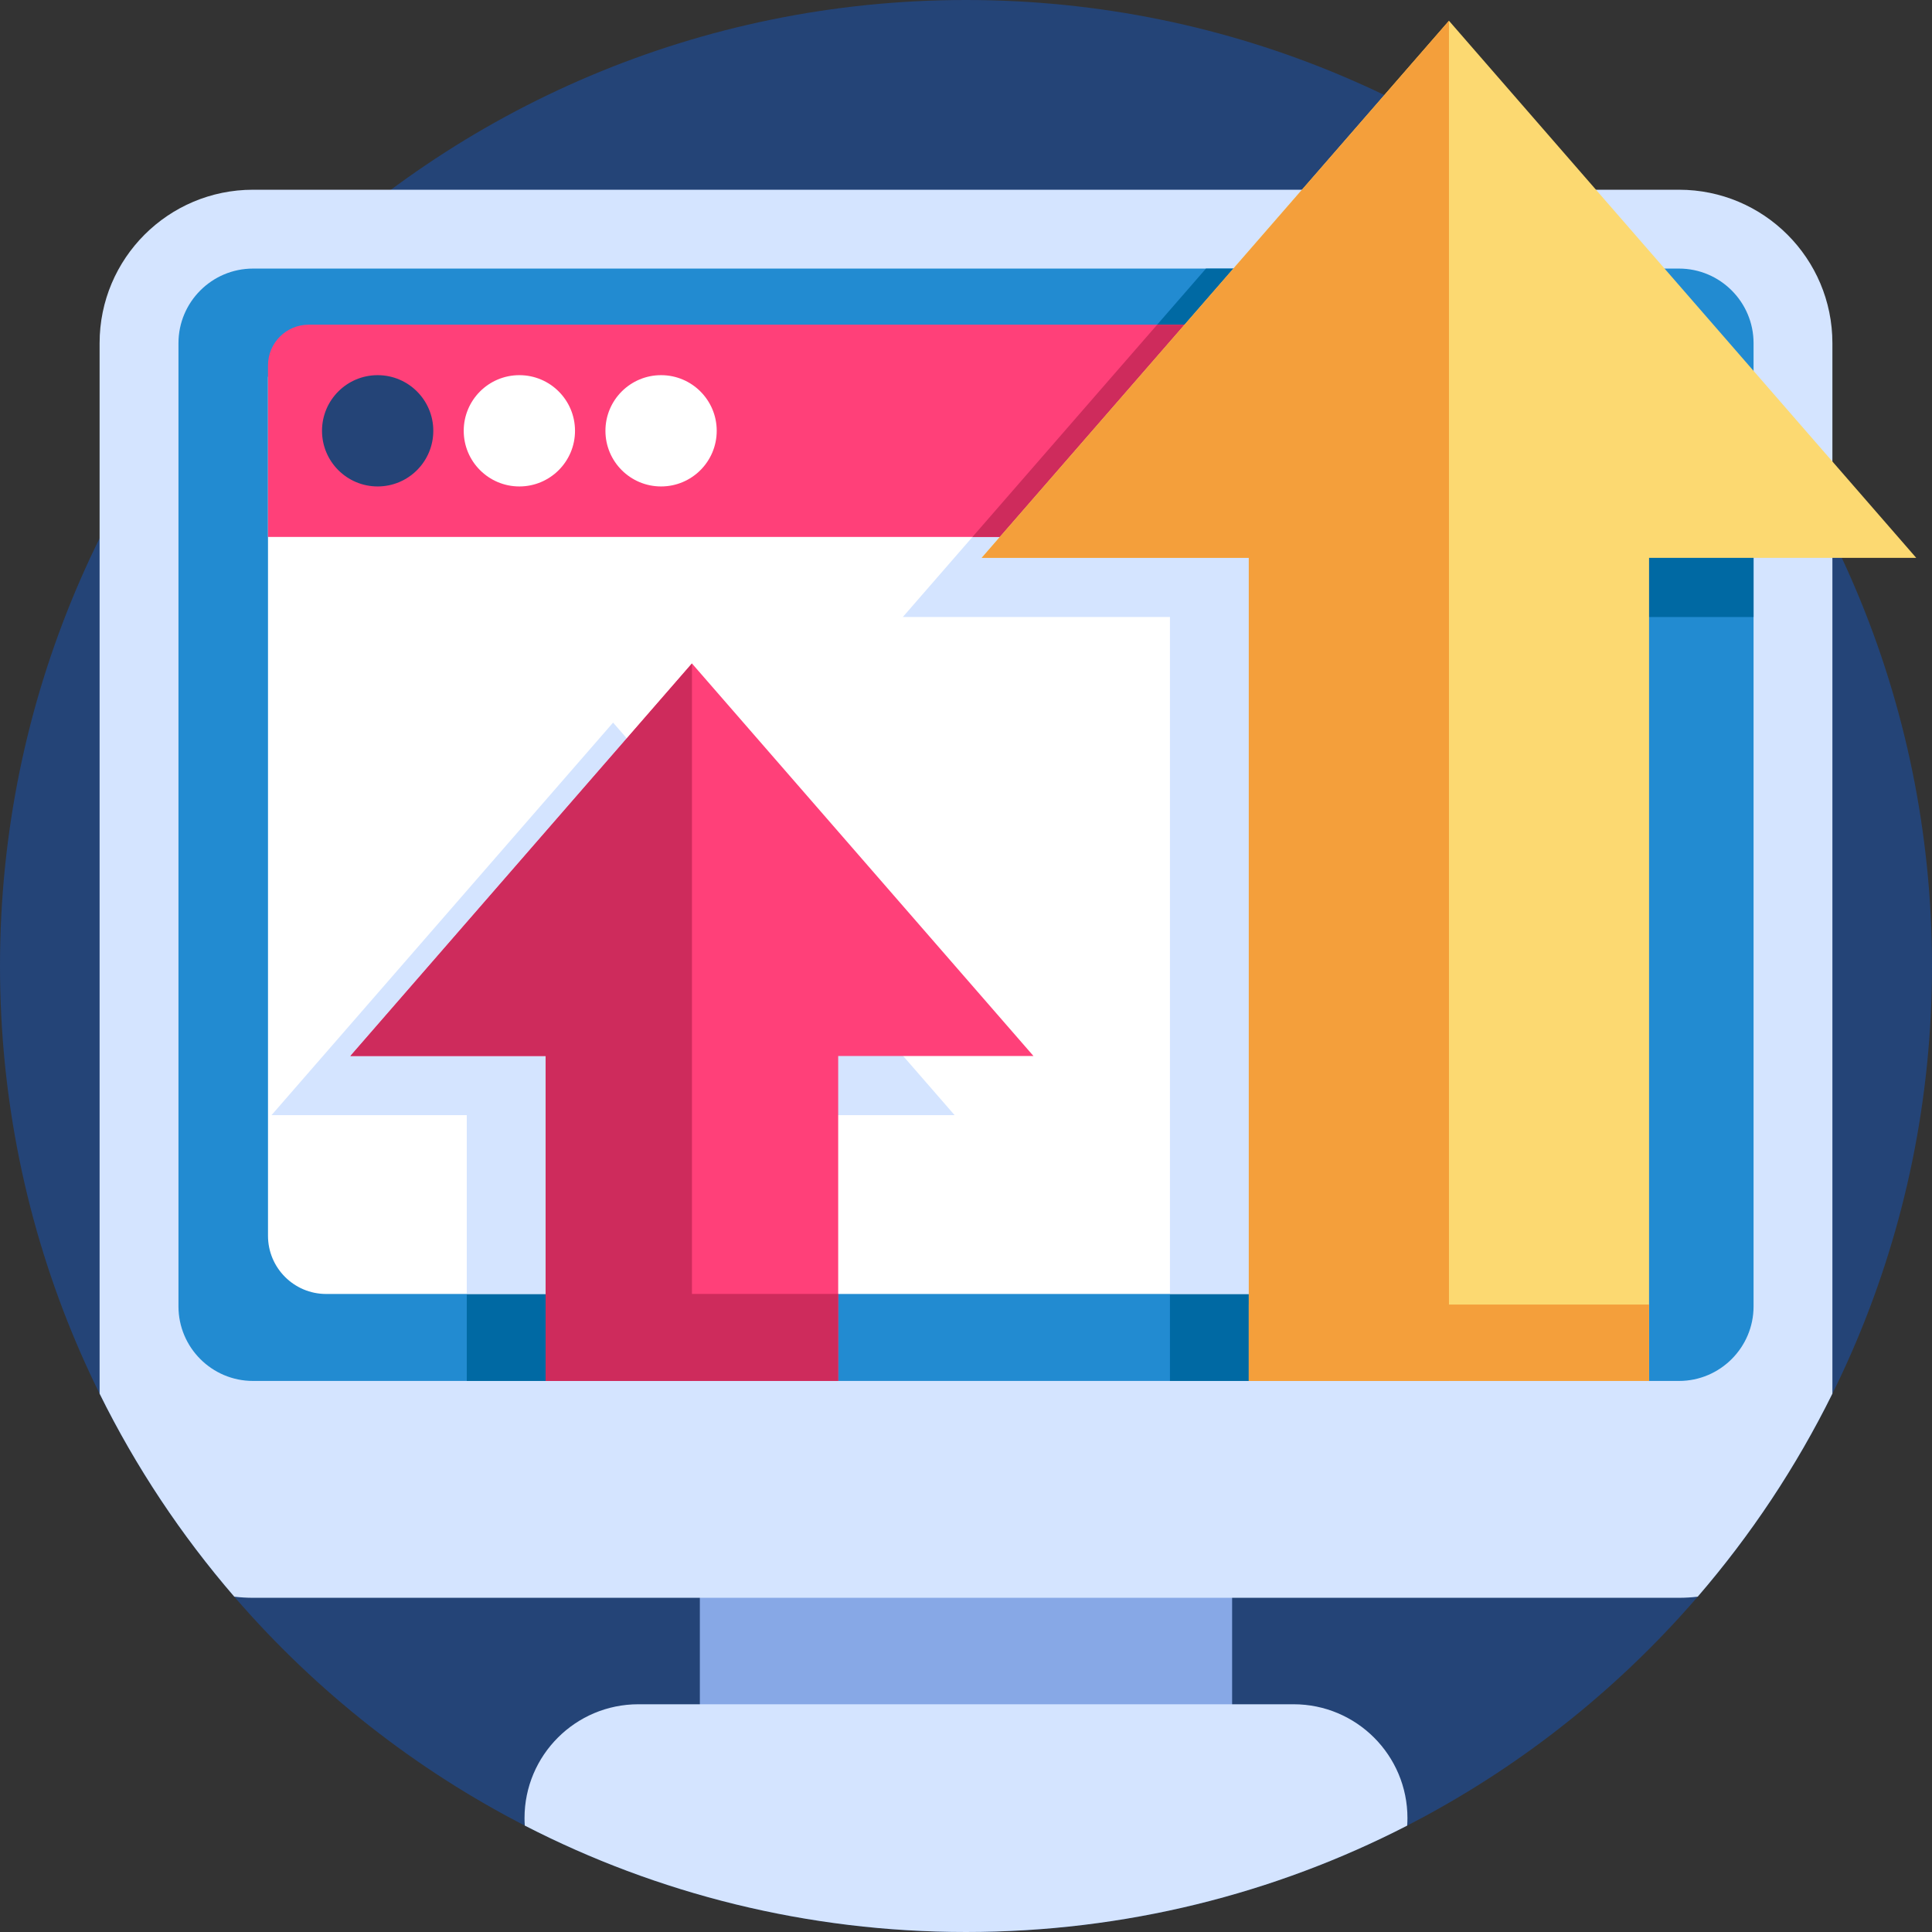 <svg height="512pt" viewBox="0 0 512 512" width="512pt" xmlns="http://www.w3.org/2000/svg"><rect x="0" y="0" width="512" height="512" fill="#333333" stroke="none"/><path d="m512 256c0 141.387-114.613 256-256 256s-256-114.613-256-256 114.613-256 256-256 256 114.613 256 256zm0 0" fill="#244477"/><path d="m185.469 405.531h141.055v62.691h-141.055zm0 0" fill="#87a8e6"/><path d="m485.605 90.938v278.391c-9.625 19.469-21.648 37.535-35.691 53.805-1.633.195-3.281.301-4.965.301h-377.898c-1.684 0-3.332-.105-4.965-.301-14.051-16.281-26.078-34.336-35.691-53.805v-278.391c0-22.453 18.203-40.656 40.656-40.656h377.898c22.453 0 40.656 18.203 40.656 40.656zm0 0" fill="#d4e4ff"/><path d="m464.711 90.938v255.266c0 10.898-8.871 19.762-19.758 19.762h-377.898c-10.898 0-19.758-8.859-19.758-19.762v-255.266c0-10.898 8.859-19.762 19.758-19.762h377.898c10.887 0 19.758 8.863 19.758 19.762zm0 0" fill="#228bd1"/><path d="m372.988 481.824c0 .668-.023 1.324-.074 1.984-35.047 18.023-74.793 28.191-116.914 28.191-42.129 0-81.879-10.176-116.926-28.203-.051-.656-.07-1.316-.07-1.973 0-8.328 3.375-15.871 8.84-21.336 5.465-5.465 13.008-8.84 21.336-8.84h173.629c16.668 0 30.18 13.508 30.18 30.176zm0 0" fill="#d4e4ff"/><path d="m252.984 295.527h-51.754v70.438h-77.531v-70.438h-51.746l90.52-104.031zm0 0" fill="#0069a3"/><path d="m464.711 137.977v25.539h-48.586v202.449h-106.078v-202.449h-70.793l80.34-92.34h87zm0 0" fill="#0069a3"/><path d="m432.078 99.848v227.645c0 8.516-6.906 15.422-15.422 15.422h-330.219c-8.516 0-15.414-6.906-15.414-15.422v-227.645zm0 0" fill="#fff"/><path d="m432.078 100.465v63.051h-15.953v179.398h-106.078v-179.398h-70.793l18.461-21.223 36.93-42.445 12.016-13.801h112.871l12.004 13.801zm0 0" fill="#d4e4ff"/><path d="m432.078 96.82v45.473h-361.055v-45.473c0-5.945 4.828-10.773 10.773-10.773h339.5c5.945 0 10.781 4.828 10.781 10.773zm0 0" fill="#ff4079"/><path d="m432.078 100.465v41.828h-174.363l36.93-42.445 12.016-13.801h112.871l12.004 13.801zm0 0" fill="#ce2b5c"/><path d="m114.828 114.168c0 8.141-6.602 14.746-14.746 14.746s-14.746-6.605-14.746-14.746c0-8.145 6.602-14.746 14.746-14.746s14.746 6.602 14.746 14.746zm0 0" fill="#244477"/><path d="m152.383 114.168c0 8.141-6.602 14.746-14.746 14.746s-14.746-6.605-14.746-14.746c0-8.145 6.602-14.746 14.746-14.746s14.746 6.602 14.746 14.746zm0 0" fill="#fff"/><path d="m189.938 114.168c0 8.141-6.602 14.746-14.746 14.746-8.145 0-14.746-6.605-14.746-14.746 0-8.145 6.602-14.746 14.746-14.746 8.145 0 14.746 6.602 14.746 14.746zm0 0" fill="#fff"/><path d="m252.984 295.527h-51.754v47.387h-77.531v-47.387h-51.746l90.52-104.031zm0 0" fill="#d4e4ff"/><path d="m507.824 147.84h-70.805v218.125h-106.078v-218.125h-70.789l123.84-142.336zm0 0" fill="#fcd971"/><path d="m273.883 279.855h-51.754v86.109h-77.531v-86.109h-51.746l90.52-104.031zm0 0" fill="#ff4079"/><path d="m330.945 345.723h106.082v20.242h-106.082zm0 0" fill="#f49f3b"/><path d="m144.598 342.91h77.531v23.055h-77.531zm0 0" fill="#ce2b5c"/><path d="m183.371 175.824v190.141h-38.773v-86.109h-51.746zm0 0" fill="#ce2b5c"/><path d="m383.992 5.504v360.461h-53.051v-218.125h-70.789zm0 0" fill="#f49f3b"/></svg>